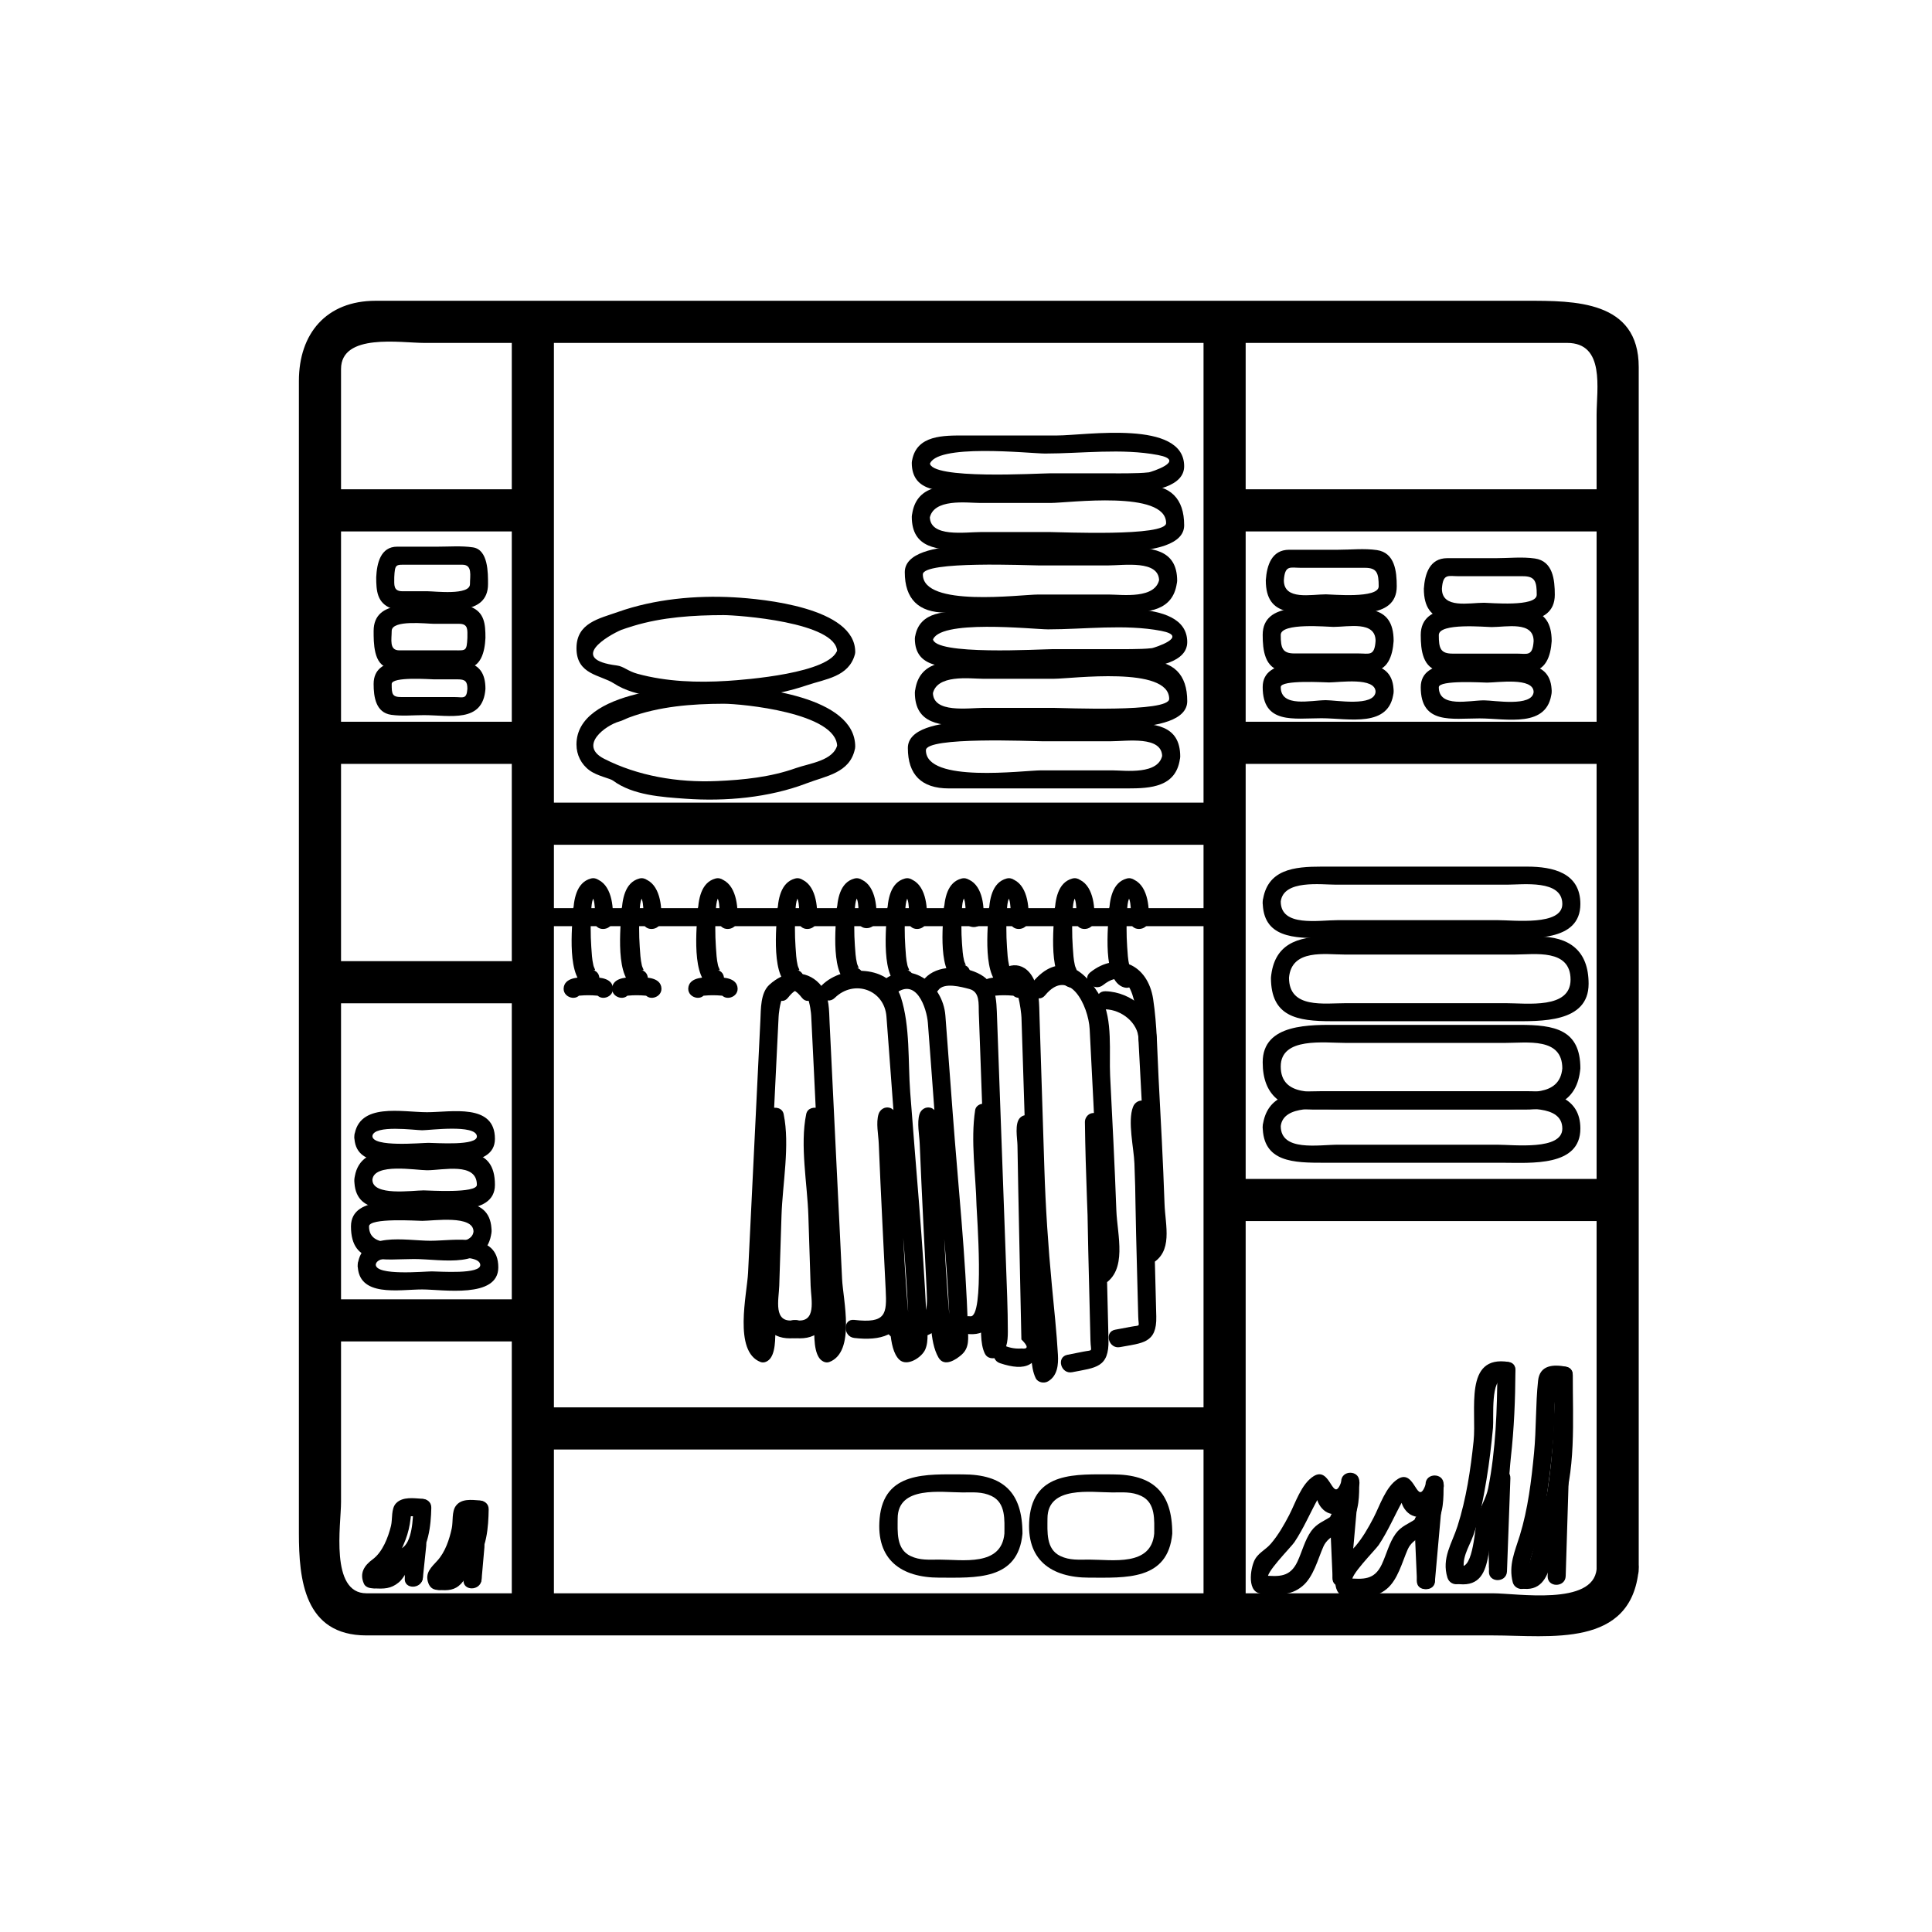 <svg xmlns="http://www.w3.org/2000/svg" viewBox="20 20 321 321">
<g fill="#000">
<path d="m203.268,183.674c5.324-4.228 5.694,5.563 5.846,8.319 .24,4.383 .472,8.767 .695,13.15 .236,4.644 .461,9.287 .643,13.933 .091,2.341 1.258,7.287-.715,8.35 .752,.432 1.505,.863 2.257,1.295-.147-4.766-.313-9.529-.474-14.295-.08-2.377-.921-8.32-.378-9.719-.982-.133-1.964-.266-2.946-.398 .416,6.912 .388,13.877 .567,20.799 .099,3.794 .197,7.588 .294,11.382 .02,.743 .039,1.486 .058,2.229 .048,1.883 .493,1.399-1.214,1.72-.871,.163-1.742,.327-2.613,.49-1.9,.356-1.094,3.247 .797,2.893 3.706-.695 6.146-.613 6.03-5.103-.083-3.256-.167-6.513-.252-9.769-.212-8.2-.175-16.453-.667-24.642-.105-1.753-2.338-1.963-2.946-.398-.931,2.393 .149,6.914 .233,9.406 .173,5.135 .352,10.27 .511,15.404 .036,1.156 1.241,1.842 2.257,1.295 3.722-2.004 2.359-6.348 2.234-10.022-.237-6.982-.624-13.96-.991-20.936-.229-4.344-.244-8.755-.899-13.059-.89-5.833-5.987-7.988-10.447-4.446-1.516,1.204 .622,3.311 2.12,2.122z"/>
<path d="m212.184,192.674c-.137-4.428-4.182-7.868-8.523-7.979-1.936-.049-1.931,2.951 0,3 2.673,.068 5.438,2.219 5.523,4.979 .059,1.93 3.059,1.935 3,0z"/>
<path d="m285.273,280.704c-.557,6.133-13.232,4.02-17.246,4.02-11.962,0-23.924,0-35.886,0-32.044,0-64.087,0-96.13,0-18.376,0-36.753,0-55.129,0-6.099,0-4.22-11.427-4.22-15.152 0-11.515 0-23.029 0-34.544 0-51.237 0-102.474 0-153.711 0-6.025 9.963-4.342 13.791-4.342 11.118,0 22.237,0 33.355,0 31.899,0 63.798,0 95.698,0 20.29,0 40.579,0 60.869,0 6.354,0 4.898,7.672 4.898,11.958 0,10.63 0,21.259 0,31.889 0,52.873 0,105.746 0,158.619 0,.42 0,.842 0,1.263 0,4.514 7,4.514 7,0 0-49.311 0-98.622 0-147.933 0-17.259 0-34.518 0-51.776 0-11.111-10.744-11.021-18.613-11.021-10.472,0-20.943,0-31.415,0-53.276,0-106.553,0-159.83,0-8.205,0-12.753,5.455-12.753,13.322 0,8.177 0,16.355 0,24.532 0,30.63 0,61.261 0,91.892 0,25.009 0,50.018 0,75.026 0,7.666 .881,16.977 11.22,16.977 5.643,0 11.286,0 16.929,0 56.739,0 113.477,0 170.216,0 9.453,0 23.048,2.178 24.246-11.02 .409-4.496-6.595-4.456-7,.001z"/>
<path d="m105.032,73.475c0,48.348 0,96.695 0,145.043 0,23.235 0,46.471 0,69.706 0,4.514 7,4.514 7,0 0-48.348 0-96.695 0-145.042 0-23.236 0-46.471 0-69.707 0-4.515-7-4.515-7,0z"/>
<path d="m219.965,73.475c0,48.348 0,96.695 0,145.043 0,23.235 0,46.471 0,69.706 0,4.514 7,4.514 7,0 0-48.348 0-96.695 0-145.042 0-23.236 0-46.471 0-69.707 0-4.515-7-4.515-7,0z"/>
<path d="m108.532,160.359c38.311,0 76.623,0 114.933,0 4.514,0 4.514-7 0-7-38.311,0-76.622,0-114.933,0-4.514,0-4.514,7 0,7z"/>
<path d="m108.532,260.833c38.311,0 76.623,0 114.933,0 4.514,0 4.514-7 0-7-38.311,0-76.622,0-114.933,0-4.514-0-4.514,7 0,7z"/>
<path d="m74.532,242.879c11.333,0 22.667,0 34,0 4.514,0 4.514-7 0-7-11.333,0-22.667,0-34,0-4.514,0-4.514,7 0,7z"/>
<path d="m223.465,222.879c20.789,0 41.579,0 62.368,0 4.514,0 4.514-7 0-7-20.789,0-41.579,0-62.368,0-4.514,0-4.514,7-0,7z"/>
<path d="m108.532,173.886c38.311,0 76.623,0 114.933,0 1.935,0 1.935-3 0-3-38.311,0-76.622,0-114.933,0-1.935,0-1.935,3 0,3z"/>
<path d="m76.606,146.917c9.951,0 19.901,0 29.852,0 4.514,0 4.514-7 0-7-9.951,0-19.901,0-29.852,0-4.514,0-4.514,7 0,7z"/>
<path d="m76.606,108.294c9.951,0 19.901,0 29.852,0 4.514,0 4.514-7 0-7-9.951,0-19.901,0-29.852,0-4.514,0-4.514,7 0,7z"/>
<path d="m224.377,146.917c21.466,0 42.931,0 64.396,0 4.514,0 4.514-7 0-7-21.466,0-42.931,0-64.396,0-4.514,0-4.514,7 0,7z"/>
<path d="m224.377,108.294c21.466,0 42.931,0 64.396,0 4.514,0 4.514-7 0-7-21.466,0-42.931,0-64.396,0-4.514,0-4.514,7 0,7z"/>
<path d="m98.672,224.625c-.292,2.808-7.231,1.561-9.083,1.561-2.637,0-8.276,1.397-8.276-2.421 0-1.462 8.038-.921 8.841-.921 1.854-0 8.518-1.015 8.518,1.781 0,1.935 3,1.935 3,0 0-6.096-6.321-4.781-10.721-4.781-3.475,0-12.638-1.537-12.638,3.921 0,6.602 5.618,5.421 10.474,5.421 4.741,0 12.218,1.852 12.886-4.561 .199-1.924-2.803-1.904-3.001,0z"/>
<path d="m81.873,216c.292-2.811 7.228-1.563 9.083-1.563 2.638,0 8.276-1.398 8.276,2.422 0,1.462-8.039,.921-8.841,.921-1.854,0-8.518,1.015-8.518-1.78 0-1.935-3-1.935-3,0 0,6.095 6.322,4.78 10.72,4.78 3.475,0 12.639,1.536 12.639-3.921 0-6.603-5.617-5.422-10.474-5.422-4.743,0-12.218-1.852-12.885,4.563-.2,1.924 2.802,1.904 3,0z"/>
<path d="m82.433,230.107c.25-1.924 7.14-.956 8.277-.956 1.203,0 8.827-1.015 9.083,.956 .219,1.686-6.867,1.133-8.05,1.133-1.186,0-9.31,.782-9.31-1.133 0-1.935-3-1.935-3,0 0,5.523 6.882,4.133 10.721,4.133 3.371,0 12.639,1.557 12.639-3.667 0-5.956-7.263-4.422-11.276-4.422-4.144,0-11.353-1.671-12.083,3.956-.249,1.915 2.754,1.891 2.999,0z"/>
<path d="m81.873,208.75c.25-1.926 7.138-.957 8.276-.957 1.204,0 8.827-1.016 9.083,.957 .219,1.686-6.867,1.133-8.05,1.133-1.185,0-9.309,.782-9.309-1.133 0-1.935-3-1.935-3,0 0,5.523 6.882,4.133 10.72,4.133 3.371,0 12.639,1.556 12.639-3.667 0-5.957-7.262-4.423-11.276-4.423-4.145,0-11.353-1.671-12.083,3.957-.248,1.915 2.755,1.891 3,0z"/>
<path d="m279.576,197.512c-.428,4.832-6.022,3.849-9.214,3.849-4.726,0-9.451,0-14.177,0s-9.451,0-14.177,0c-3.225,0-9.214,.996-9.214-4.165 0-4.932 7.21-3.915 10.832-3.915 4.146,0 8.29,0 12.436,0 4.649,0 9.299,0 13.947,0 3.775-.001 9.567-.953 9.567,4.231 0,1.935 3,1.935 3,0 0-6.477-4.304-7.231-10.11-7.231-5.136,0-10.272,0-15.408,0-4.819,0-9.638,0-14.456,0s-12.807-.319-12.807,6.218c0,5.514 3.194,7.862 8.466,7.862 5.646,0 11.293,0 16.939,0 6.024,0 12.049,0 18.073,0 4.942,0 8.811-1.281 9.303-6.849 .171-1.928-2.831-1.911-3,0z"/>
<path d="m234.166,182.445c.427-4.832 6.021-3.848 9.212-3.848 4.726,0 9.451,0 14.177,0s9.451,0 14.177,0c3.225,0 9.214-.997 9.214,4.165 0,4.932-7.21,3.914-10.832,3.914-4.146,0-8.29,0-12.436,0-4.648,0-9.298,0-13.946,0-3.775,0-9.566,.953-9.566-4.231 0-1.935-3-1.935-3,0 0,6.477 4.303,7.23 10.109,7.23 5.136,0 10.271,0 15.408,0 4.818,0 9.637,0 14.455,0s12.807,.32 12.807-6.217c0-5.515-3.193-7.862-8.466-7.862-5.646,0-11.293,0-16.939,0-6.024,0-12.049,0-18.073,0-4.942,0-8.809,1.281-9.301,6.848-.17,1.929 2.831,1.912 3,.001z"/>
<path d="m232.795,207.092c.463-3.65 6.678-2.792 9.214-2.792 4.726,0 9.451,0 14.177,0s9.451,0 14.177,0c2.661,0 9.214-.886 9.214,3.214 0,3.656-8.035,2.677-10.832,2.677-4.146,0-8.29,0-12.436,0-4.649,0-9.299,0-13.947,0-3.305-.001-9.567,1.186-9.567-3.099 0-1.935-3-1.935-3,0 0,6.072 5.206,6.099 10.238,6.099 5.094,0 10.188,0 15.28,0 4.805,0 9.608,0 14.412,0 4.616,0 12.851,.693 12.851-5.677 0-5.19-4.554-6.214-8.858-6.214-5.516,0-11.031,0-16.547,0-5.86,0-11.72,0-17.58,0-4.533,0-9.113,.408-9.796,5.792-.243,1.916 2.76,1.892 3,0z"/>
<path d="m232.795,169.78c.463-3.65 6.678-2.792 9.214-2.792 4.726,0 9.451,0 14.177,0s9.451,0 14.177,0c2.661,0 9.214-.886 9.214,3.214 0,3.657-8.035,2.678-10.832,2.678-4.146,0-8.29,0-12.436,0-4.649,0-9.299,0-13.947,0-3.305,0-9.567,1.186-9.567-3.1 0-1.935-3-1.935-3,0 0,6.072 5.206,6.1 10.238,6.1 5.094,0 10.188,0 15.28,0 4.805,0 9.608,0 14.412,0 4.616,0 12.851,.692 12.851-5.678 0-5.19-4.554-6.214-8.858-6.214-5.516,0-11.031,0-16.547,0-5.86,0-11.72,0-17.58,0-4.533,0-9.113,.409-9.796,5.792-.243,1.916 2.76,1.892 3,0z"/>
<path d="m186.881,274.799c-.493,5.509-6.955,4.326-10.813,4.326-1.66,0-3.201,.158-4.778-.591-2.428-1.152-2.143-4.063-2.143-6.241 0-5.508 7.276-4.326 10.812-4.326 1.661,0 3.202-.158 4.779,.591 2.428,1.152 2.143,4.062 2.143,6.241 0,1.935 3,1.935 3,0 0-6.848-3.186-9.832-9.921-9.832-5.994,0-13.107-.535-13.812,7.326-.617,6.877 3.614,9.832 9.921,9.832 5.994,0 13.108,.536 13.813-7.326 .172-1.928-2.83-1.911-3.001,0z"/>
<path d="m211.771,274.799c-.493,5.509-6.955,4.326-10.813,4.326-1.66,0-3.201,.158-4.778-.591-2.428-1.152-2.143-4.063-2.143-6.241 0-5.508 7.275-4.326 10.812-4.326 1.66,0 3.202-.158 4.779,.591 2.429,1.152 2.143,4.062 2.143,6.241 0,1.935 3,1.935 3,0 0-6.848-3.186-9.832-9.922-9.832-5.993,0-13.106-.535-13.812,7.326-.616,6.877 3.613,9.832 9.921,9.832 5.994,0 13.108,.536 13.813-7.326 .173-1.928-2.829-1.911-3,0z"/>
<path d="m159.149,143.651c-.577,2.755-4.642,3.159-6.944,3.979-4.185,1.492-8.679,1.949-13.086,2.141-6.55,.286-13.177-.86-18.743-3.701-4.368-2.229 .325-5.592 2.512-6.194 .542-.149 1.092-.462 1.617-.657 4.994-1.859 10.434-2.279 15.714-2.292 2.915-.007 18.875,1.488 18.875,7.123 0,1.935 3,1.935 3,0 0-8.376-16.396-9.957-21.875-10.123-5.966-.181-24.438,.648-24.438,9.768 0,1.714 .779,3.29 2.177,4.308 1.286,.937 3.4,1.323 3.884,1.684 3.278,2.446 8.124,2.738 12.025,3.019 6.657,.479 13.938-.169 20.216-2.582 3.106-1.193 7.121-1.68 7.958-5.675 .396-1.887-2.496-2.691-2.892-.798z"/>
<path d="m159.149,127.917c-1.069,3.965-15.401,5.025-18.286,5.21-4.955,.318-10.149,.139-14.957-1.18-1.619-.444-2.275-1.234-3.417-1.378-8.175-1.03-1.528-4.95 .757-5.922 .163-.069 1.457-.49 1.962-.643 4.847-1.471 9.978-1.794 15.012-1.805 2.166-.005 18.875,1.136 18.875,6.116 0,1.935 3,1.935 3,0 0-7.375-15.345-8.8-20.159-9.071-6.35-.356-13.228,.294-19.259,2.431-3.14,1.113-6.895,1.811-6.895,6.035 0,4.421 4.003,4.4 6.236,5.85 3.701,2.405 9.186,2.469 13.39,2.634 6.187,.243 12.779-.343 18.677-2.344 3.07-1.042 6.948-1.388 7.958-5.136 .503-1.87-2.391-2.663-2.894-.797z"/>
<path d="m139.23,181.167c.641,.182 .2-.212 .063-.791-.233-.992-.278-2.033-.348-3.046-.143-2.061-.117-4.139-.024-6.201-1,0-2,0-3,0 0,.208 0,.417 0,.625 0,1.944 2.905,1.921 3,0 .02-.405 .001-2.694 .758-2.897-.633-.482-1.266-.964-1.899-1.446 0,.012 0,.025 0,.037 0,.687 .461,1.243 1.101,1.446 .838,.266 .676,3.304 .625,4.013-.14,1.931 2.861,1.918 3,0 .167-2.32-.188-6.068-2.827-6.906 .367,.482 .734,.964 1.101,1.446 0-.012 0-.025 0-.037 0-.979-.957-1.699-1.899-1.446-2.475,.665-2.853,3.608-2.96,5.79 1,0 2,0 3,0 0-.208 0-.417 0-.625 0-1.943-2.914-1.923-3,0-.122,2.717-1.222,11.873 2.511,12.931 1.866,.528 2.656-2.367 .798-2.893z"/>
<path d="m137.287,184.711c-.081,.354-.777,.828-.581,.775 .306-.082 .135-.04 .369-.065 .458-.05 .919-.059 1.379-.062s.92,.021 1.379,.062c.545,.049-.227-.049 .238,.036 .083,.017 .166,.037 .248,.061-.347-.132-.579-.4-.698-.807 .433,1.886 3.325,1.086 2.893-.797-.373-1.627-2.788-1.547-4.06-1.555-1.269-.008-3.689-.061-4.06,1.555-.433,1.883 2.46,2.683 2.893,.797z"/>
<path d="m126.577,181.167c.64,.182 .199-.212 .063-.791-.233-.992-.277-2.033-.348-3.046-.143-2.061-.116-4.139-.024-6.201-1,0-2,0-3,0 0,.208 0,.417 0,.625 0,1.944 2.905,1.921 3,0 .02-.404 .001-2.694 .757-2.897-.633-.482-1.266-.964-1.899-1.446 0,.012 0,.025 0,.037 0,.687 .461,1.244 1.101,1.446 .839,.267 .678,3.303 .626,4.013-.139,1.931 2.862,1.918 3,0 .167-2.321-.189-6.068-2.829-6.906 .367,.482 .734,.964 1.101,1.446 0-.012 0-.025 0-.037 0-.979-.957-1.7-1.899-1.446-2.475,.665-2.852,3.608-2.959,5.79 1,0 2,0 3,0 0-.208 0-.417 0-.625 0-1.943-2.914-1.923-3,0-.122,2.717-1.223,11.873 2.511,12.931 1.866,.528 2.657-2.367 .799-2.893z"/>
<path d="m124.632,184.711c-.081,.354-.777,.828-.581,.775 .306-.082 .135-.04 .369-.065 .458-.05 .919-.059 1.379-.062 .46-.003 .92,.021 1.379,.062 .545,.049-.227-.049 .238,.036 .083,.017 .166,.037 .248,.061-.347-.132-.579-.4-.698-.807 .433,1.886 3.325,1.086 2.893-.797-.373-1.627-2.788-1.547-4.06-1.555-1.269-.008-3.689-.061-4.06,1.555-.432,1.883 2.461,2.683 2.893,.797z"/>
<path d="m118.526,181.167c.64,.182 .199-.212 .063-.791-.233-.992-.277-2.033-.348-3.046-.143-2.061-.116-4.139-.024-6.201-1,0-2,0-3,0 0,.208 0,.417 0,.625 0,1.944 2.905,1.921 3,0 .02-.404 .001-2.694 .757-2.897-.633-.482-1.266-.964-1.899-1.446 0,.012 0,.025 0,.037 0,.687 .461,1.244 1.101,1.446 .84,.267 .677,3.303 .626,4.013-.14,1.931 2.861,1.918 3,0 .168-2.321-.188-6.068-2.828-6.906 .367,.482 .734,.964 1.101,1.446 0-.012 0-.025 0-.037 0-.979-.957-1.7-1.899-1.446-2.474,.666-2.852,3.608-2.959,5.79 1,0 2,0 3,0 0-.208 0-.417 0-.625 0-1.943-2.914-1.923-3,0-.122,2.717-1.223,11.873 2.511,12.931 1.866,.528 2.657-2.367 .798-2.893z"/>
<path d="m116.583,184.711c-.081,.354-.777,.828-.581,.775 .306-.082 .135-.04 .369-.065 .458-.05 .919-.059 1.379-.062s.92,.021 1.379,.062c.545,.049-.227-.049 .238,.036 .083,.017 .166,.037 .248,.061-.347-.132-.579-.4-.698-.807 .433,1.886 3.325,1.086 2.893-.797-.373-1.627-2.788-1.547-4.06-1.555-1.269-.008-3.689-.061-4.06,1.555-.433,1.883 2.46,2.683 2.893,.797z"/>
<path d="m193.639,185.373c4.007-4.852 7.203,1.721 7.408,5.618 .217,4.116 .426,8.233 .63,12.352 .26,5.235 .507,10.471 .723,15.708 .099,2.409 1.541,10.585-.602,11.801 .752,.432 1.505,.863 2.257,1.295-.251-8.575-.697-17.157-.8-25.736-.367,.482-.734,.965-1.101,1.447 .001-.001 .002-.001 .003-.001-.634-.482-1.267-.965-1.899-1.446 .4,7.066 .376,14.18 .551,21.254 .103,4.13 .203,8.26 .304,12.39 .021,.88 .043,1.759 .064,2.638 .05,2.04 .557,1.537-1.214,1.887-.872,.172-1.744,.345-2.615,.517-1.897,.374-1.092,3.266 .797,2.893 3.908-.771 6.144-.733 6.029-5.403-.082-3.375-.164-6.749-.247-10.123-.213-8.671-.179-17.391-.669-26.051-.057-1.002-.911-1.667-1.898-1.446-.001,0-.002,0-.003,0-.642,.144-1.109,.806-1.102,1.446 .103,8.579 .549,17.161 .8,25.736 .033,1.138 1.248,1.867 2.257,1.295 4.093-2.321 2.317-8.265 2.169-12.32-.273-7.472-.658-14.939-1.035-22.406-.188-3.737 .479-9.368-1.444-12.821-2.833-5.085-7.096-7.955-11.483-2.642-1.223,1.476 .886,3.611 2.12,2.118z"/>
<path d="m155.36,183.654c-2.143-2.735-5.121-2.219-7.516-.054-1.513,1.367-1.415,4.055-1.506,5.907-.388,7.844-.771,15.688-1.146,23.532-.292,6.144-.612,12.286-.901,18.43-.165,3.49-2.487,13.084 2.069,14.826 .652,.25 1.339-.171 1.694-.689 .959-1.398 .702-4.16 .808-5.745 .286-4.258 .433-8.526 .591-12.791 .169-4.565 .31-9.133 .458-13.699 .057-1.761 .116-3.522 .183-5.282 .021-.557 .046-1.113 .074-1.669 .068-1.344 .26-.018-.654,.377-.735-.299-1.469-.598-2.204-.896 .256,1.237-.142,5.336-.199,7.34-.148,5.193-.315,10.386-.482,15.579-.171,5.309-2.262,14.707 6.107,13.428 1.907-.291 1.094-3.182-.798-2.893-3.545,.542-2.541-3.443-2.467-5.698 .128-3.892 .253-7.783 .375-11.676 .164-5.229 1.427-11.711 .356-16.878-.216-1.041-1.377-1.253-2.203-.896-1.242,.535-.888,3.412-.927,4.413-.163,4.229-.28,8.461-.42,12.691-.164,4.94-.339,9.88-.581,14.816-.091,1.872 .175,6.821-.609,7.966 .565-.23 1.129-.46 1.694-.689-1.222-.467 .118-11.625 .181-12.953 .195-4.147 .43-8.293 .62-12.441 .304-6.637 .631-13.273 .956-19.91 .125-2.544 .25-5.088 .375-7.633 .025-.521 .051-1.041 .077-1.563 .028-.561 .569-7.342 3.871-3.128 1.195,1.522 3.303-.618 2.124-2.122z"/>
<path d="m150.918,185.777c3.276-4.188 3.834,2.411 3.861,2.97 .029,.573 .057,1.146 .085,1.719 .125,2.545 .25,5.089 .375,7.633 .326,6.637 .649,13.273 .958,19.91 .192,4.148 .42,8.294 .62,12.441 .063,1.327 1.401,12.487 .18,12.953 .565,.229 1.129,.459 1.694,.689-.68-.992-.478-5.466-.568-7.161-.261-4.887-.424-9.778-.59-14.669-.147-4.357-.275-8.715-.431-13.071-.038-1.05 .377-4.41-.948-4.985-.826-.358-1.988-.144-2.203,.896-1.071,5.167 .193,11.649 .357,16.878 .122,3.893 .248,7.784 .375,11.676 .074,2.255 1.079,6.24-2.467,5.698-1.892-.289-2.705,2.602-.798,2.893 8.369,1.279 6.279-8.12 6.107-13.428-.158-4.895-.313-9.789-.457-14.685-.067-2.278-.538-6.727-.225-8.234-.734,.299-1.469,.598-2.204,.896-1.16-.504-.692-1.367-.6,.805 .071,1.664 .123,3.329 .177,4.994 .149,4.504 .288,9.009 .449,13.514 .155,4.356 .324,8.715 .582,13.067 .104,1.74-.204,4.891 .852,6.43 .355,.519 1.042,.938 1.694,.689 4.402-1.682 2.269-10.41 2.117-13.803-.275-6.128-.608-12.252-.897-18.379-.381-8.057-.778-16.113-1.176-24.169-.1-2.021-.009-4.357-1.292-6.04-2.063-2.704-5.68-2.895-7.75-.249-1.175,1.506 .933,3.645 2.123,2.122z"/>
<path d="m207.564,181.167c.641,.182 .2-.212 .063-.791-.232-.992-.277-2.033-.348-3.046-.144-2.061-.117-4.139-.025-6.201-1,0-2,0-3,0 0,.208 0,.417 0,.625 0,1.944 2.905,1.921 3,0 .02-.405 .001-2.694 .758-2.897-.633-.482-1.266-.964-1.898-1.446 0,.012 0,.025 0,.037 0,.687 .462,1.243 1.102,1.446 .839,.267 .677,3.303 .626,4.013-.139,1.931 2.862,1.918 3,0 .167-2.321-.189-6.068-2.829-6.906 .367,.482 .734,.964 1.102,1.446 0-.012 0-.025 0-.037 0-.979-.957-1.7-1.898-1.446-2.476,.665-2.854,3.608-2.961,5.79 1,0 2,0 3,0 0-.208 0-.417 0-.625 0-1.943-2.914-1.923-3,0-.121,2.717-1.221,11.873 2.513,12.931 1.864,.528 2.654-2.367 .795-2.893z"/>
<path d="m175.887,184.528c.951-1.372 3.913-.535 5.157-.21 1.802,.471 1.529,2.498 1.582,3.93 .075,2.056 .15,4.111 .226,6.167 .257,7.027 .513,14.056 .758,21.083 .155,4.43 .33,8.858 .49,13.288 .059,1.605 1.593,13.343 .095,14.114 .684,.179 1.368,.358 2.052,.538-.555-1.085-.3-5.392-.37-7.16-.194-4.888-.315-9.779-.438-14.669-.11-4.357-.205-8.715-.32-13.072-.033-1.224 .426-4.214-.896-4.985-.763-.445-2.053-.08-2.203,.896-.778,5.048 .11,10.783 .228,15.865 .026,1.154 1.388,18.757-1.046,18.387-1.892-.288-2.705,2.603-.798,2.893 7.271,1.107 5.135-9.052 5.029-13.428-.118-4.895-.232-9.789-.34-14.685-.051-2.336-.423-6.664-.181-8.234-.734,.299-1.469,.598-2.203,.896-1.229-.718-.701-1.22-.637,.805 .053,1.665 .091,3.33 .132,4.994 .11,4.505 .214,9.01 .333,13.514 .115,4.357 .241,8.714 .434,13.067 .084,1.897-.213,4.672 .687,6.43 .386,.756 1.358,.896 2.052,.538 1.587-.816 1.742-2.655 1.741-4.229-.001-3.821-.18-7.647-.313-11.466-.242-6.933-.509-13.865-.756-20.798-.25-6.987-.505-13.974-.762-20.96-.121-3.302-.591-5.382-3.776-6.613-2.728-1.053-6.766-.977-8.545,1.59-1.108,1.594 1.494,3.092 2.588,1.514z"/>
<path d="m187.766,184.207c1.121-2.029 1.916,3.77 1.951,4.854 .082,2.553 .165,5.106 .246,7.659 .231,7.192 .461,14.385 .683,21.577 .138,4.473 .5,8.852 .931,13.306 .18,1.86 2.548,14.434 1.038,15.317 .684,.179 1.368,.358 2.052,.538-.516-1.063-.43-5.056-.551-6.805-.332-4.774-.598-9.554-.866-14.332-.259-4.588-.505-9.175-.772-13.762-.11-1.889 .138-4.367-.479-6.191-.359-1.061-1.667-1.482-2.507-.661-.961,.938-.458,3.459-.44,4.595 .072,4.658 .171,9.316 .266,13.975 .093,4.545 .188,9.089 .286,13.634 .028,1.354 .058,2.708 .087,4.063 .004,.192 .009,.384 .013,.576 1.158,1.139 1.168,1.638 .026,1.497-.959,.074-1.89-.076-2.792-.451-1.839-.617-2.621,2.28-.797,2.893 4.225,1.418 6.659,.516 6.56-4.086-.075-3.426-.147-6.852-.22-10.277-.116-5.5-.229-11-.334-16.501-.038-1.972-.073-3.943-.104-5.916-.009-.616-.017-1.233-.023-1.851-.011-1.136 .293-.71-.405-.028-.836-.221-1.672-.441-2.507-.662 .477,1.409 .343,4.883 .455,6.829 .274,4.746 .528,9.492 .797,14.238 .263,4.629 .531,9.258 .861,13.882 .147,2.066-.074,4.937 .858,6.856 .356,.735 1.388,.927 2.052,.538 1.579-.924 1.737-2.781 1.643-4.419-.222-3.834-.638-7.662-1.002-11.484-.625-6.564-1.051-13.01-1.257-19.603-.259-8.314-.526-16.629-.795-24.943-.07-2.163-.008-4.451-.994-6.43-1.628-3.269-4.994-2.751-6.547,.062-.94,1.694 1.651,3.206 2.587,1.513z"/>
<path d="m168.444,185.373c3.759-3.409 5.543,2.219 5.721,4.572 .154,2.03 .307,4.062 .459,6.092 .479,6.372 .955,12.744 1.416,19.117 .631,8.716 1.535,17.438 1.791,26.175 .026,.899 .878,3.876 .458,1.84-.319-1.543-.419-3.144-.562-4.71-.461-5.068-.714-10.157-.982-15.238-.246-4.676-.454-9.354-.709-14.028-.072-1.321 .325-4.643-1.414-5.137-.809-.229-1.6,.274-1.845,1.048-.456,1.439-.026,3.449 .032,4.909 .172,4.328 .384,8.654 .592,12.98 .182,3.773 .37,7.546 .559,11.318 .202,4.006 .061,5.61-5.223,4.989-1.919-.226-1.897,2.777 0,3 4.278,.503 7.913-.356 8.377-4.938 .277-2.731-.293-5.808-.429-8.542-.243-4.895-.479-9.789-.7-14.685-.099-2.188-.825-6.628-.316-8.234-.615,.349-1.23,.698-1.845,1.047-1.232-.35-1.063-1.784-.938-.183 .063,.809 .104,1.618 .15,2.427 .142,2.509 .258,5.02 .382,7.53 .305,6.194 .612,12.391 1.057,18.577 .215,2.989-.108,7.519 1.44,10.235 .956,1.677 2.915,.393 3.888-.479 1.311-1.176 1.057-2.77 1.009-4.391-.348-11.9-1.64-23.853-2.521-35.726-.401-5.398-.807-10.796-1.216-16.193-.408-5.384-6.121-9.696-10.751-5.495-1.437,1.305 .692,3.42 2.12,2.123z"/>
<path d="m158.694,185.801c3.204-3.147 8.25-1.369 8.589,3.103 .132,1.75 .265,3.499 .396,5.248 .475,6.296 .945,12.592 1.404,18.889 .671,9.2 1.574,18.407 1.925,27.626 .027,.725 .037,1.448 .019,2.172-.008,.336 .85,1.986 .531,.681-.401-1.641-.481-3.385-.633-5.06-.461-5.068-.714-10.157-.982-15.238-.246-4.676-.454-9.354-.71-14.028-.072-1.32 .325-4.644-1.415-5.137-.81-.229-1.599,.273-1.845,1.048-.457,1.438-.026,3.449 .032,4.909 .173,4.328 .385,8.654 .593,12.98 .182,3.773 .369,7.546 .559,11.318 .202,4.006 .06,5.61-5.223,4.989-1.919-.226-1.897,2.777 0,3 4.277,.503 7.913-.356 8.377-4.938 .277-2.731-.293-5.808-.429-8.542-.243-4.895-.479-9.789-.701-14.685-.099-2.188-.827-6.63-.316-8.234-.615,.349-1.23,.698-1.845,1.047-1.232-.349-1.063-1.785-.939-.183 .063,.809 .105,1.618 .151,2.427 .142,2.509 .259,5.02 .382,7.53 .319,6.471 .635,12.944 1.119,19.405 .177,2.361-.258,7.934 1.688,9.782 1.29,1.226 3.727-.376 4.3-1.675 .662-1.5 .294-3.511 .224-5.092-.565-12.573-1.782-25.159-2.719-37.71-.372-4.979 .014-10.916-1.541-15.725-1.77-5.474-9.598-5.482-13.112-2.029-1.382,1.358 .74,3.478 2.121,2.122z"/>
<path d="m198.524,181.167c.641,.182 .2-.212 .063-.791-.233-.992-.278-2.033-.349-3.046-.144-2.061-.117-4.139-.024-6.201-1,0-2,0-3,0 0,.208 0,.417 0,.625 0,1.944 2.905,1.921 3,0 .02-.405 .001-2.694 .758-2.897-.633-.482-1.266-.964-1.898-1.446 0,.012 0,.025 0,.037 0,.687 .462,1.243 1.102,1.446 .839,.267 .677,3.303 .625,4.013-.14,1.931 2.861,1.918 3,0 .168-2.32-.188-6.068-2.828-6.906 .367,.482 .734,.964 1.102,1.446 0-.012 0-.025 0-.037 0-.979-.957-1.7-1.898-1.446-2.476,.665-2.854,3.608-2.961,5.79 1,0 2,0 3,0 0-.208 0-.417 0-.625 0-1.943-2.914-1.923-3,0-.122,2.717-1.222,11.873 2.513,12.931 1.864,.528 2.654-2.367 .795-2.893z"/>
<path d="m187.592,181.167c.641,.181 .199-.212 .063-.791-.233-.992-.278-2.033-.349-3.046-.144-2.061-.117-4.139-.025-6.201-1,0-2,0-3,0 0,.208 0,.417 0,.625 0,1.944 2.905,1.921 3,0 .02-.406 .001-2.694 .759-2.897-.633-.482-1.266-.964-1.898-1.446 0,.012 0,.025 0,.037 0,.687 .462,1.243 1.102,1.446 .838,.266 .677,3.304 .626,4.013-.139,1.932 2.862,1.918 3,0 .166-2.32-.189-6.067-2.829-6.906 .367,.482 .734,.964 1.102,1.446 0-.012 0-.025 0-.037 0-.98-.957-1.699-1.898-1.446-2.476,.665-2.854,3.607-2.962,5.79 1,0 2,0 3,0 0-.208 0-.417 0-.625 0-1.943-2.914-1.923-3,0-.121,2.717-1.221,11.874 2.514,12.931 1.863,.528 2.653-2.367 .795-2.893z"/>
<path d="m185.646,184.711c-.081,.354-.776,.828-.581,.775 .306-.082 .136-.04 .369-.065 .458-.05 .92-.059 1.38-.062s.92,.021 1.379,.062c.545,.049-.227-.049 .238,.036 .083,.017 .166,.037 .247,.061-.346-.132-.579-.4-.697-.807 .433,1.886 3.325,1.086 2.893-.797-.373-1.627-2.788-1.547-4.06-1.555-1.27-.008-3.689-.061-4.061,1.555-.432,1.883 2.461,2.683 2.893,.797z"/>
<path d="m180.121,180.296c.61,.163 .222-.046 .063-.686-.231-.926-.279-1.901-.349-2.849-.144-1.943-.117-3.902-.024-5.846-1,0-2,0-3,0 0,.197 0,.393 0,.59 0,1.946 2.9,1.92 3,0 .022-.429 .004-2.458 .759-2.649-.633-.482-1.266-.964-1.899-1.446 0,.012 0,.023 0,.035 0,.679 .46,1.254 1.101,1.446 .817,.245 .667,3.155 .625,3.699-.148,1.93 2.853,1.916 3,0 .174-2.264-.255-5.822-2.827-6.591 .367,.482 .734,.964 1.101,1.446 0-.012 0-.023 0-.035 0-.99-.956-1.685-1.898-1.446-2.415,.611-2.85,3.412-2.961,5.542 1,0 2,0 3,0 0-.197 0-.393 0-.59 0-1.944-2.909-1.922-3,0-.125,2.626-1.138,11.299 2.513,12.273 1.87,.499 2.663-2.395 .796-2.893z"/>
<path d="m170.703,181.167c.64,.181 .199-.212 .063-.791-.233-.992-.278-2.033-.348-3.046-.143-2.061-.116-4.139-.024-6.201-1,0-2,0-3,0 0,.208 0,.417 0,.625 0,1.944 2.905,1.921 3,0 .02-.405 .001-2.694 .758-2.897-.633-.482-1.266-.964-1.899-1.446 0,.012 0,.025 0,.037 0,.687 .461,1.243 1.101,1.446 .839,.267 .676,3.303 .625,4.013-.14,1.931 2.861,1.917 3,0 .168-2.32-.188-6.067-2.827-6.906 .367,.482 .734,.964 1.101,1.446 0-.012 0-.025 0-.037 0-.979-.957-1.699-1.899-1.446-2.475,.665-2.853,3.608-2.96,5.79 1,0 2,0 3,0 0-.208 0-.417 0-.625 0-1.943-2.914-1.923-3,0-.122,2.717-1.223,11.874 2.512,12.931 1.865,.528 2.655-2.368 .797-2.893z"/>
<path d="m162.322,180.798c.628,.173 .208-.142 .063-.747-.232-.964-.278-1.977-.349-2.962-.143-2.011-.117-4.039-.024-6.051-1,0-2,0-3,0 0,.204 0,.408 0,.611 0,1.945 2.903,1.921 3,0 .021-.413 .002-2.594 .758-2.792-.633-.482-1.266-.964-1.899-1.446 0,.012 0,.024 0,.037 0,.683 .461,1.248 1.101,1.446 .837,.259 .678,3.185 .626,3.878-.143,1.931 2.858,1.917 3,0 .169-2.293-.218-5.963-2.829-6.771 .367,.482 .734,.964 1.101,1.446 0-.012 0-.024 0-.037 0-.984-.957-1.693-1.899-1.446-2.45,.642-2.851,3.525-2.96,5.685 1,0 2,0 3,0 0-.204 0-.408 0-.611 0-1.943-2.912-1.923-3,0-.123,2.678-1.187,11.631 2.512,12.653 1.869,.516 2.661-2.378 .799-2.893z"/>
<path d="m152.463,181.167c.64,.181 .199-.212 .063-.791-.233-.992-.278-2.033-.348-3.046-.144-2.061-.117-4.139-.025-6.201-1,0-2,0-3,0 0,.208 0,.417 0,.625 0,1.944 2.905,1.921 3,0 .02-.406 0-2.694 .759-2.897-.633-.482-1.266-.964-1.899-1.446 0,.012 0,.025 0,.037 0,.687 .461,1.243 1.101,1.446 .839,.267 .676,3.304 .625,4.013-.14,1.931 2.861,1.918 3,0 .168-2.32-.188-6.068-2.827-6.906 .367,.482 .734,.964 1.101,1.446 0-.012 0-.025 0-.037 0-.98-.957-1.699-1.899-1.446-2.476,.665-2.854,3.608-2.961,5.79 1,0 2,0 3,0 0-.208 0-.417 0-.625 0-1.943-2.914-1.923-3,0-.121,2.717-1.222,11.874 2.512,12.931 1.865,.528 2.656-2.367 .798-2.893z"/>
<path d="m213.147,145.313c-.506,3.517-6.24,2.681-8.37,2.681-3.936,0-7.87,0-11.806,0-2.875,0-19.132,2.183-19.132-3.343 0-2.291 17.592-1.491 19.328-1.491 3.797,0 7.593,0 11.39,0 2.699,0 8.536-.949 8.536,2.553 0,1.935 3,1.935 3,0 0-5.311-4.314-5.553-8.818-5.553-4.378,0-8.756,0-13.134,0-3.981,0-23.302-2.223-23.302,4.12 0,4.432 2.263,6.715 6.794,6.715 4.455,0 8.91,0 13.365,0 5.448,0 10.896,0 16.344,0 3.844,0 8.028-.229 8.697-4.883 .274-1.893-2.617-2.708-2.892-.799z"/>
<path d="m174.949,135.457c.506-3.517 6.241-2.681 8.372-2.681 3.935,0 7.87,0 11.805,0 2.876,0 19.133-2.184 19.133,3.344 0,2.289-17.593,1.49-19.328,1.49-3.797,0-7.593,0-11.39,0-2.699,0-8.538,.949-8.538-2.552 0-1.935-3-1.935-3,0 0,5.312 4.316,5.552 8.821,5.552 4.377,0 8.755,0 13.133,0 3.981,0 23.302,2.223 23.302-4.118 0-4.432-2.263-6.716-6.794-6.716-4.455,0-8.91,0-13.365,0-5.448,0-10.896,0-16.345,0-3.844,0-8.028,.229-8.698,4.883-.273,1.892 2.617,2.707 2.892,.798z"/>
<path d="m174.949,126.501c.665-3.71 16.794-1.933 19.186-1.933 6.027,0 12.81-.901 18.774,.246 4.892,.94-1.261,2.844-1.494,2.873-1.13,.139-2.284,.138-3.42,.162-.992,.021-1.986,.005-2.979,.005-3.362,0-6.725,0-10.087,0-1.896,0-19.927,1.094-19.927-1.752 0-1.935-3-1.935-3,0 0,5.019 5.035,4.752 8.965,4.752 4.33,0 8.659,0 12.989,0 4.386,0 23.302,2.354 23.302-4.177 0-7.798-16.391-5.109-21.144-5.109-5.12,0-10.24,0-15.36,0-3.463,0-7.939-.096-8.698,4.135-.339,1.892 2.552,2.7 2.893,.798z"/>
<path d="m233.311,116.417c.176-2.593 1.061-2.077 2.802-2.077 1.816,0 3.632,0 5.447,0 1.74,0 3.48,0 5.222,0 2.017,0 2.285,.897 2.285,3.081 0,2.075-7.801,1.328-8.762,1.328-2.459-0-6.994,1.035-6.994-2.332 0-1.935-3-1.935-3,0 0,6.347 5.188,5.332 9.994,5.332 3.773,0 11.762,1.398 11.762-4.328 0-2.484-.308-5.589-3.297-6.027-2.09-.307-4.365-.054-6.471-.054-2.699,0-5.398,0-8.098,0-2.933,0-3.724,2.612-3.891,5.077-.13,1.932 2.871,1.919 3.001,0z"/>
<path d="m248.551,126.492c-.175,2.594-1.061,2.077-2.802,2.077-1.816,0-3.632,0-5.447,0-1.74,0-3.48,0-5.222,0-2.017,0-2.285-.897-2.285-3.081 0-2.074 7.801-1.328 8.761-1.328 2.458-0 6.995-1.035 6.995,2.332 0,1.935 3,1.935 3,0 0-6.346-5.19-5.332-9.995-5.332-3.771,0-11.761-1.397-11.761,4.328 0,2.484 .307,5.589 3.297,6.027 2.09,.307 4.365,.054 6.471,.054 2.699,0 5.398,0 8.098,0 2.934,0 3.725-2.612 3.891-5.077 .13-1.932-2.871-1.92-3.001-0z"/>
<path d="m248.551,134.962c-.256,2.501-6.552,1.371-8.249,1.371-2.45,0-7.507,1.293-7.507-2.177 0-1.235 7.351-.77 8.026-.77 1.691,0 7.73-.932 7.73,1.576 0,1.935 3,1.935 3,0 0-5.759-5.825-4.576-9.995-4.576-3.321,0-11.761-1.416-11.761,3.77 0,6.225 5.174,5.177 9.768,5.177 4.5,0 11.367,1.698 11.988-4.371 .197-1.924-2.805-1.905-3,0z"/>
<path d="m259.571,117.815c.175-2.593 1.063-2.077 2.803-2.077 1.815,0 3.631,0 5.446,0 1.74,0 3.48,0 5.221,0 2.017,0 2.286,.898 2.286,3.081 0,2.076-7.801,1.329-8.762,1.328-2.46,0-6.994,1.036-6.994-2.332 0-1.935-3-1.935-3,0 0,6.347 5.188,5.333 9.994,5.333 3.772,0 11.762,1.398 11.762-4.328 0-2.484-.308-5.589-3.298-6.027-2.09-.307-4.364-.054-6.47-.054-2.699,0-5.397,0-8.097,0-2.934,0-3.725,2.611-3.892,5.077-.13,1.931 2.871,1.918 3.001-.001z"/>
<path d="m274.811,126.521c-.175,2.594-1.061,2.077-2.802,2.077-1.815,0-3.632,0-5.447,0-1.74,0-3.48,0-5.221,0-2.018,0-2.285-.898-2.285-3.082 0-2.075 7.8-1.328 8.761-1.328 2.458-0 6.994-1.036 6.994,2.333 0,1.935 3,1.935 3,0 0-6.347-5.188-5.333-9.994-5.333-3.772,0-11.761-1.397-11.761,4.328 0,2.484 .307,5.59 3.297,6.028 2.09,.307 4.364,.054 6.47,.054 2.699,0 5.398,0 8.098,0 2.934,0 3.725-2.612 3.891-5.077 .129-1.933-2.872-1.92-3.001-0z"/>
<path d="m274.811,134.991c-.256,2.5-6.553,1.37-8.249,1.37-2.449,0-7.506,1.293-7.506-2.176 0-1.235 7.35-.77 8.025-.77 1.691-0 7.73-.934 7.73,1.576 0,1.935 3,1.935 3,0 0-5.759-5.824-4.576-9.994-4.576-3.322,0-11.761-1.416-11.761,3.77 0,6.224 5.174,5.176 9.767,5.176 4.5,0 11.368,1.698 11.988-4.37 .197-1.925-2.805-1.906-3,0z"/>
<path d="m85.507,115.904c.106-2.234 .271-2.077 2.074-2.077 1.712,0 3.425,0 5.138,0 1.367,0 2.734,0 4.101,0 1.714,0 1.265,1.811 1.265,3.221 0,1.91-5.859,1.188-7.022,1.188-1.392,0-2.783,0-4.174,0-1.565,0-1.382-1.022-1.382-2.332 0-1.935-3-1.935-3,0 0,2.27 .143,4.258 2.492,5.176 1.476,.578 3.942,.156 5.458,.156 3.604,0 10.627,1.24 10.627-4.188 0-1.831 .05-5.722-2.506-6.104-1.918-.287-3.926-.116-5.86-.116-2.242,0-4.483,0-6.725,0-2.795,0-3.379,2.822-3.486,5.077-.092,1.933 2.909,1.925 3-.001z"/>
<path d="m97.656,125.979c-.106,2.234-.271,2.077-2.073,2.077-1.712,0-3.425,0-5.138,0-1.367,0-2.734,0-4.101,0-1.715,0-1.265-1.812-1.265-3.222 0-1.908 5.86-1.188 7.021-1.188 1.392,0 2.783,0 4.174,0 1.565-0 1.382,1.022 1.382,2.333 0,1.935 3,1.935 3,0 0-2.27-.143-4.257-2.492-5.176-1.477-.578-3.941-.156-5.458-.156-3.603,0-10.627-1.24-10.627,4.188 0,1.831-.051,5.723 2.506,6.105 1.918,.287 3.926,.116 5.86,.116 2.242,0 4.484,0 6.726,0 2.795,0 3.378-2.823 3.486-5.077 .092-1.935-2.909-1.926-3.001-0z"/>
<path d="m97.656,134.449c-.125,1.794-.739,1.37-2.073,1.37-1.508,0-3.016,0-4.524,0-1.445,0-2.891,0-4.336,0-1.574,0-1.644-.479-1.644-2.176 0-1.262 6.47-.77 7.021-.77 1.313,0 2.625,0 3.938,0 1.239-0 1.618,.318 1.618,1.576 0,1.935 3,1.935 3,0 0-5.387-4.508-4.576-8.556-4.576-3.249,0-10.021-1.146-10.021,3.77 0,2.151 .359,4.759 2.924,5.122 1.766,.25 3.664,.054 5.442,.054 4.279,0 9.809,1.385 10.211-4.37 .135-1.932-2.865-1.919-3-0z"/>
<path d="m258.423,282.586c-.141-3.219-.282-6.438-.423-9.657-.084-1.927-3.085-1.935-3,0 .141,3.219 .282,6.438 .423,9.657 .084,1.927 3.085,1.935 3,0z"/>
<path d="m256.854,266.601c-.017,2.035 .256,4.476-1.625,5.763-1.289,.882-2.414,1.176-3.356,2.479-1.056,1.461-1.534,3.472-2.295,5.085-1.23,2.609-3.059,2.482-5.617,2.294-1.931-.143-1.917,2.858 0,3 2.437,.18 4.442,.403 6.408-1.195 1.883-1.532 2.586-4.475 3.524-6.6 .912-2.064 3.311-2.247 4.604-4.03 1.41-1.943 1.339-4.5 1.357-6.796 .015-1.936-2.985-1.934-3,0z"/>
<path d="m256.904,266.574c-1.479,4.097-1.727-2.674-4.635-.849-2.048,1.287-3.001,4.429-4.061,6.461-.869,1.669-1.813,3.321-3.041,4.755-.927,1.083-2.227,1.558-2.801,2.935-.758,1.818-1.135,5.944 1.991,5.292 1.894-.395 1.091-3.286-.797-2.893-.096,.02-.191,.04-.287,.06 .486,.129 .974,.257 1.46,.386-.771-.653 3.791-5.204 4.344-6.029 1.544-2.307 2.62-4.893 3.969-7.311 .192-.345 .398-.694 .654-.997-.398-.008-.797-.016-1.195-.023 .104,.438 .225,.872 .362,1.302 .294,.999 1.092,1.979 2.123,2.263 2.659,.731 4.12-2.654 4.806-4.554 .659-1.825-2.24-2.603-2.892-.798z"/>
<path d="m258.423,282.586c.361-4.056 .724-8.111 1.085-12.167 .172-1.928-2.83-1.911-3,0-.361,4.056-.724,8.111-1.085,12.167-.172,1.928 2.829,1.911 3,0z"/>
<path d="m244.408,282.13c-.142-3.219-.282-6.438-.424-9.657-.085-1.927-3.085-1.935-3,0 .142,3.219 .282,6.438 .424,9.657 .085,1.927 3.085,1.934 3,0z"/>
<path d="m242.838,266.145c-.017,2.035 .256,4.477-1.624,5.763-1.29,.883-2.415,1.177-3.356,2.479-1.056,1.461-1.534,3.472-2.296,5.085-1.23,2.609-3.059,2.481-5.617,2.293-1.931-.143-1.917,2.858 0,3 2.437,.18 4.442,.404 6.408-1.195 1.882-1.531 2.586-4.474 3.525-6.599 .912-2.063 3.31-2.247 4.603-4.03 1.41-1.943 1.339-4.5 1.357-6.796 .016-1.936-2.984-1.934-3,0z"/>
<path d="m242.889,266.118c-1.478,4.095-1.729-2.675-4.635-.849-2.048,1.287-3.001,4.428-4.061,6.461-.869,1.669-1.814,3.321-3.041,4.755-.927,1.082-2.227,1.557-2.801,2.934-.757,1.814-1.135,5.949 1.991,5.292 1.894-.397 1.09-3.289-.797-2.893-.096,.02-.191,.04-.287,.061 .486,.128 .974,.257 1.46,.386-.771-.653 3.791-5.204 4.344-6.03 1.544-2.306 2.62-4.892 3.969-7.31 .192-.346 .398-.694 .654-.997-.398-.008-.797-.017-1.195-.024 .104,.438 .225,.873 .362,1.302 .293,1 1.092,1.979 2.123,2.264 2.659,.73 4.12-2.653 4.806-4.554 .658-1.825-2.241-2.603-2.892-.798z"/>
<path d="m244.408,282.13c.361-4.056 .724-8.111 1.085-12.167 .172-1.928-2.829-1.911-3,0-.361,4.056-.724,8.111-1.085,12.167-.172,1.928 2.83,1.911 3,0z"/>
<path d="m280.138,281.095c-.063-3.885-.124-7.77-.187-11.654-.031-1.933-3.031-1.936-3,0 .063,3.885 .124,7.77 .187,11.654 .031,1.932 3.031,1.935 3,0z"/>
<path d="m278.32,248.52c-.029,6.481-.206,13.096-1.27,19.499-.32,1.928-3.06,13.092-3.583,12.999-1.891-.337-2.699,2.554-.797,2.893 6.276,1.119 4.948-8.483 6.537-12.39 2.741-6.741 2.08-15.864 2.112-23.001 .01-1.935-2.99-1.935-2.999,0z"/>
<path d="m280.219,247.073c-2.125-.398-4.389-.312-4.671,2.341-.422,3.963-.284,8.008-.668,11.992-.443,4.6-1.008,9.303-2.37,13.734-.8,2.605-1.907,4.906-1.166,7.766 .202,.784 1.068,1.272 1.845,1.048 .051-.015 .102-.029 .151-.044 1.855-.536 1.065-3.432-.797-2.893-.051,.015-.102,.029-.152,.044 .615,.349 1.23,.698 1.846,1.048-.566-2.188 .456-4.191 1.166-6.171 1.06-2.951 1.425-6.22 1.858-9.307 .402-2.865 .688-5.745 .921-8.629 .105-1.319-.192-8.306 1.24-8.037 1.891,.355 2.697-2.535 .797-2.892z"/>
<path d="m280.138,281.866c.159-5.152 .317-10.304 .477-15.456 .06-1.936-2.94-1.93-3,0-.159,5.152-.317,10.304-.477,15.456-.06,1.936 2.94,1.93 3,0z"/>
<path d="m270.383,280.313c-.073-3.886-.147-7.771-.221-11.656-.036-1.933-3.037-1.936-3,0 .073,3.886 .147,7.771 .221,11.656 .036,1.933 3.037,1.936 3,0z"/>
<path d="m268.787,247.737c-.034,6.479-.261,13.13-1.518,19.499-.345,1.749-1.335,3.102-1.781,4.804-.461,1.757-.67,8.563-2.82,8.196-1.892-.322-2.701,2.568-.797,2.893 7.224,1.229 4.484-8.134 7.268-12.031 1.623-2.273 1.585-6.255 1.885-8.917 .54-4.785 .738-9.63 .764-14.443 .009-1.935-2.991-1.934-3.001-.001z"/>
<path d="m270.686,246.291c-7.556-1.228-5.311,8.017-5.851,13.162-.498,4.743-1.218,9.565-2.672,14.12-.921,2.887-2.673,5.298-1.673,8.552 .246,.8 1.033,1.244 1.846,1.048 .06-.015 .12-.029 .18-.044 1.88-.454 1.083-3.348-.797-2.893-.061,.015-.12,.029-.181,.044 .615,.349 1.23,.698 1.845,1.047-.714-2.323 .647-4.145 1.387-6.17 1.098-3.008 1.682-6.158 2.207-9.309 .477-2.858 .807-5.744 1.083-8.629 .158-1.656-.452-8.406 1.829-8.036 1.891,.308 2.703-2.582 .797-2.892z"/>
<path d="m270.383,281.085c.188-5.152 .378-10.305 .566-15.457 .071-1.936-2.93-1.929-3,0-.188,5.152-.378,10.305-.566,15.457-.071,1.936 2.93,1.929 3,0z"/>
<path d="m100.011,282.194c-.062-1.359-.124-2.72-.186-4.079-.088-1.927-3.088-1.935-3,0 .062,1.359 .124,2.72 .186,4.079 .088,1.927 3.088,1.935 3,0z"/>
<path d="m98.193,270.792c-.035,2.151-.234,4.628-1.306,6.538-.339,.604-1.093,.95-1.457,1.634-.715,1.343-.704,2.339-2.488,2.211-1.931-.139-1.918,2.862 0,3 1.481,.106 2.607,.07 3.679-1.052 1.002-1.049 1.237-2.519 2.134-3.404 2.147-2.118 2.392-6.087 2.438-8.927 .032-1.936-2.968-1.933-3,0z"/>
<path d="m99.693,269.292c-1.352-.096-3.048-.332-3.959,.914-.704,.963-.431,2.597-.675,3.727-.402,1.862-1.083,3.917-2.38,5.351-1.002,1.106-2.148,2.057-1.5,3.775 .253,.672 .724,1.047 1.446,1.102 .063,.005 .127,.01 .191,.015 1.931,.147 1.916-2.854 0-3-.063-.005-.127-.01-.191-.015 .482,.367 .964,.734 1.447,1.102-.097-.258 1.657-2.022 1.88-2.365 .699-1.072 1.146-2.352 1.554-3.556 .366-1.084 .636-2.234 .751-3.374 .046-.457 .045-.907 .055-1.366-.656,.547-.648,.752 .023,.614 .454,.012 .906,.038 1.358,.077 1.932,.135 1.919-2.866-0-3.001z"/>
<path d="m100.011,282.465c.159-1.804 .318-3.607 .477-5.411 .17-1.928-2.832-1.911-3,0-.159,1.804-.318,3.607-.477,5.411-.17,1.928 2.831,1.911 3,0z"/>
<path d="m90.256,281.921c-.074-1.359-.147-2.72-.221-4.079-.104-1.924-3.104-1.934-3,0 .074,1.359 .147,2.72 .221,4.079 .104,1.924 3.104,1.933 3,0z"/>
<path d="m88.661,270.519c-.034,1.748-.156,5.8-1.954,6.74-.715,.374-1.141,1.03-1.521,1.717-.243,.44-.455,.896-.701,1.335-.497,.889-1.481,.643-2.343,.591-1.933-.117-1.922,2.884 0,3 1.631,.099 2.817,.089 4.104-.981 1.152-.958 1.443-2.512 2.602-3.475 2.36-1.961 2.758-6.07 2.813-8.927 .037-1.936-2.963-1.932-3,0z"/>
<path d="m90.161,269.019c-1.397-.085-3.25-.384-4.341,.732-.876,.896-.575,2.644-.858,3.782-.475,1.913-1.399,4.342-3.047,5.552-1.399,1.028-2.232,2.298-1.446,4.059 .218,.489 .805,.712 1.295,.743 .076,.005 .151,.01 .227,.015 1.933,.124 1.92-2.876 0-3-.076-.005-.151-.01-.227-.015 .432,.248 .864,.495 1.295,.743 .256,.574 2.194-1.699 2.329-1.892 .85-1.209 1.455-2.518 1.985-3.893 .44-1.141 .705-2.326 .845-3.537 .136-1.188 .083-.416-.423-.349 .768-.102 1.599,.012 2.366,.059 1.933,.118 1.922-2.882 0-2.999z"/>
<path d="m90.256,282.19c.189-1.803 .378-3.606 .567-5.409 .202-1.923-2.8-1.904-3,0-.189,1.803-.378,3.606-.567,5.409-.202,1.923 2.8,1.905 3,0z"/>
<path d="m212.638,116.1c-.506,3.517-6.241,2.681-8.371,2.681-3.936,0-7.87,0-11.806,0-2.875,0-19.132,2.183-19.132-3.343 0-2.291 17.593-1.491 19.329-1.491 3.796,0 7.593,0 11.389,0 2.699,0 8.537-.949 8.537,2.553 0,1.935 3,1.935 3,0 0-5.311-4.315-5.553-8.819-5.553-4.378,0-8.756,0-13.133,0-3.982,0-23.303-2.223-23.303,4.12 0,4.432 2.263,6.715 6.794,6.715 4.455,0 8.91,0 13.365,0 5.448,0 10.896,0 16.344,0 3.844,0 8.028-.229 8.698-4.883 .273-1.893-2.618-2.708-2.892-.799z"/>
<path d="m174.438,106.245c.506-3.517 6.241-2.681 8.372-2.681 3.935,0 7.87,0 11.805,0 2.876,0 19.133-2.184 19.133,3.344 0,2.289-17.593,1.49-19.328,1.49-3.797,0-7.593,0-11.39,0-2.699,0-8.538,.949-8.538-2.552 0-1.935-3-1.935-3,0 0,5.312 4.316,5.552 8.821,5.552 4.377,0 8.755,0 13.133,0 3.981,0 23.302,2.223 23.302-4.118 0-4.433-2.263-6.716-6.794-6.716-4.455,0-8.91,0-13.365,0-5.448,0-10.896,0-16.345,0-3.844,0-8.028,.229-8.698,4.883-.273,1.891 2.618,2.706 2.892,.798z"/>
<path d="m174.438,97.289c.665-3.71 16.794-1.933 19.186-1.933 6.027,0 12.81-.9 18.775,.246 4.892,.94-1.263,2.844-1.495,2.873-1.13,.139-2.284,.138-3.421,.162-.991,.021-1.985,.005-2.978,.005-3.362,0-6.725,0-10.087,0-1.896,0-19.927,1.094-19.927-1.752 0-1.935-3-1.935-3,0 0,5.019 5.035,4.752 8.965,4.752 4.33,0 8.659,0 12.989,0 4.386,0 23.302,2.354 23.302-4.177 0-7.798-16.39-5.109-21.144-5.109-5.12,0-10.24,0-15.36,0-3.463,0-7.939-.096-8.698,4.135-.338,1.891 2.552,2.699 2.893,.798z"/>
<path d="m74.113,186.693c11.333,0 22.667,0 34,0 4.514,0 4.514-7 0-7-11.333,0-22.667,0-34,0-4.514,0-4.514,7 0,7z"/>
</g>
</svg>
